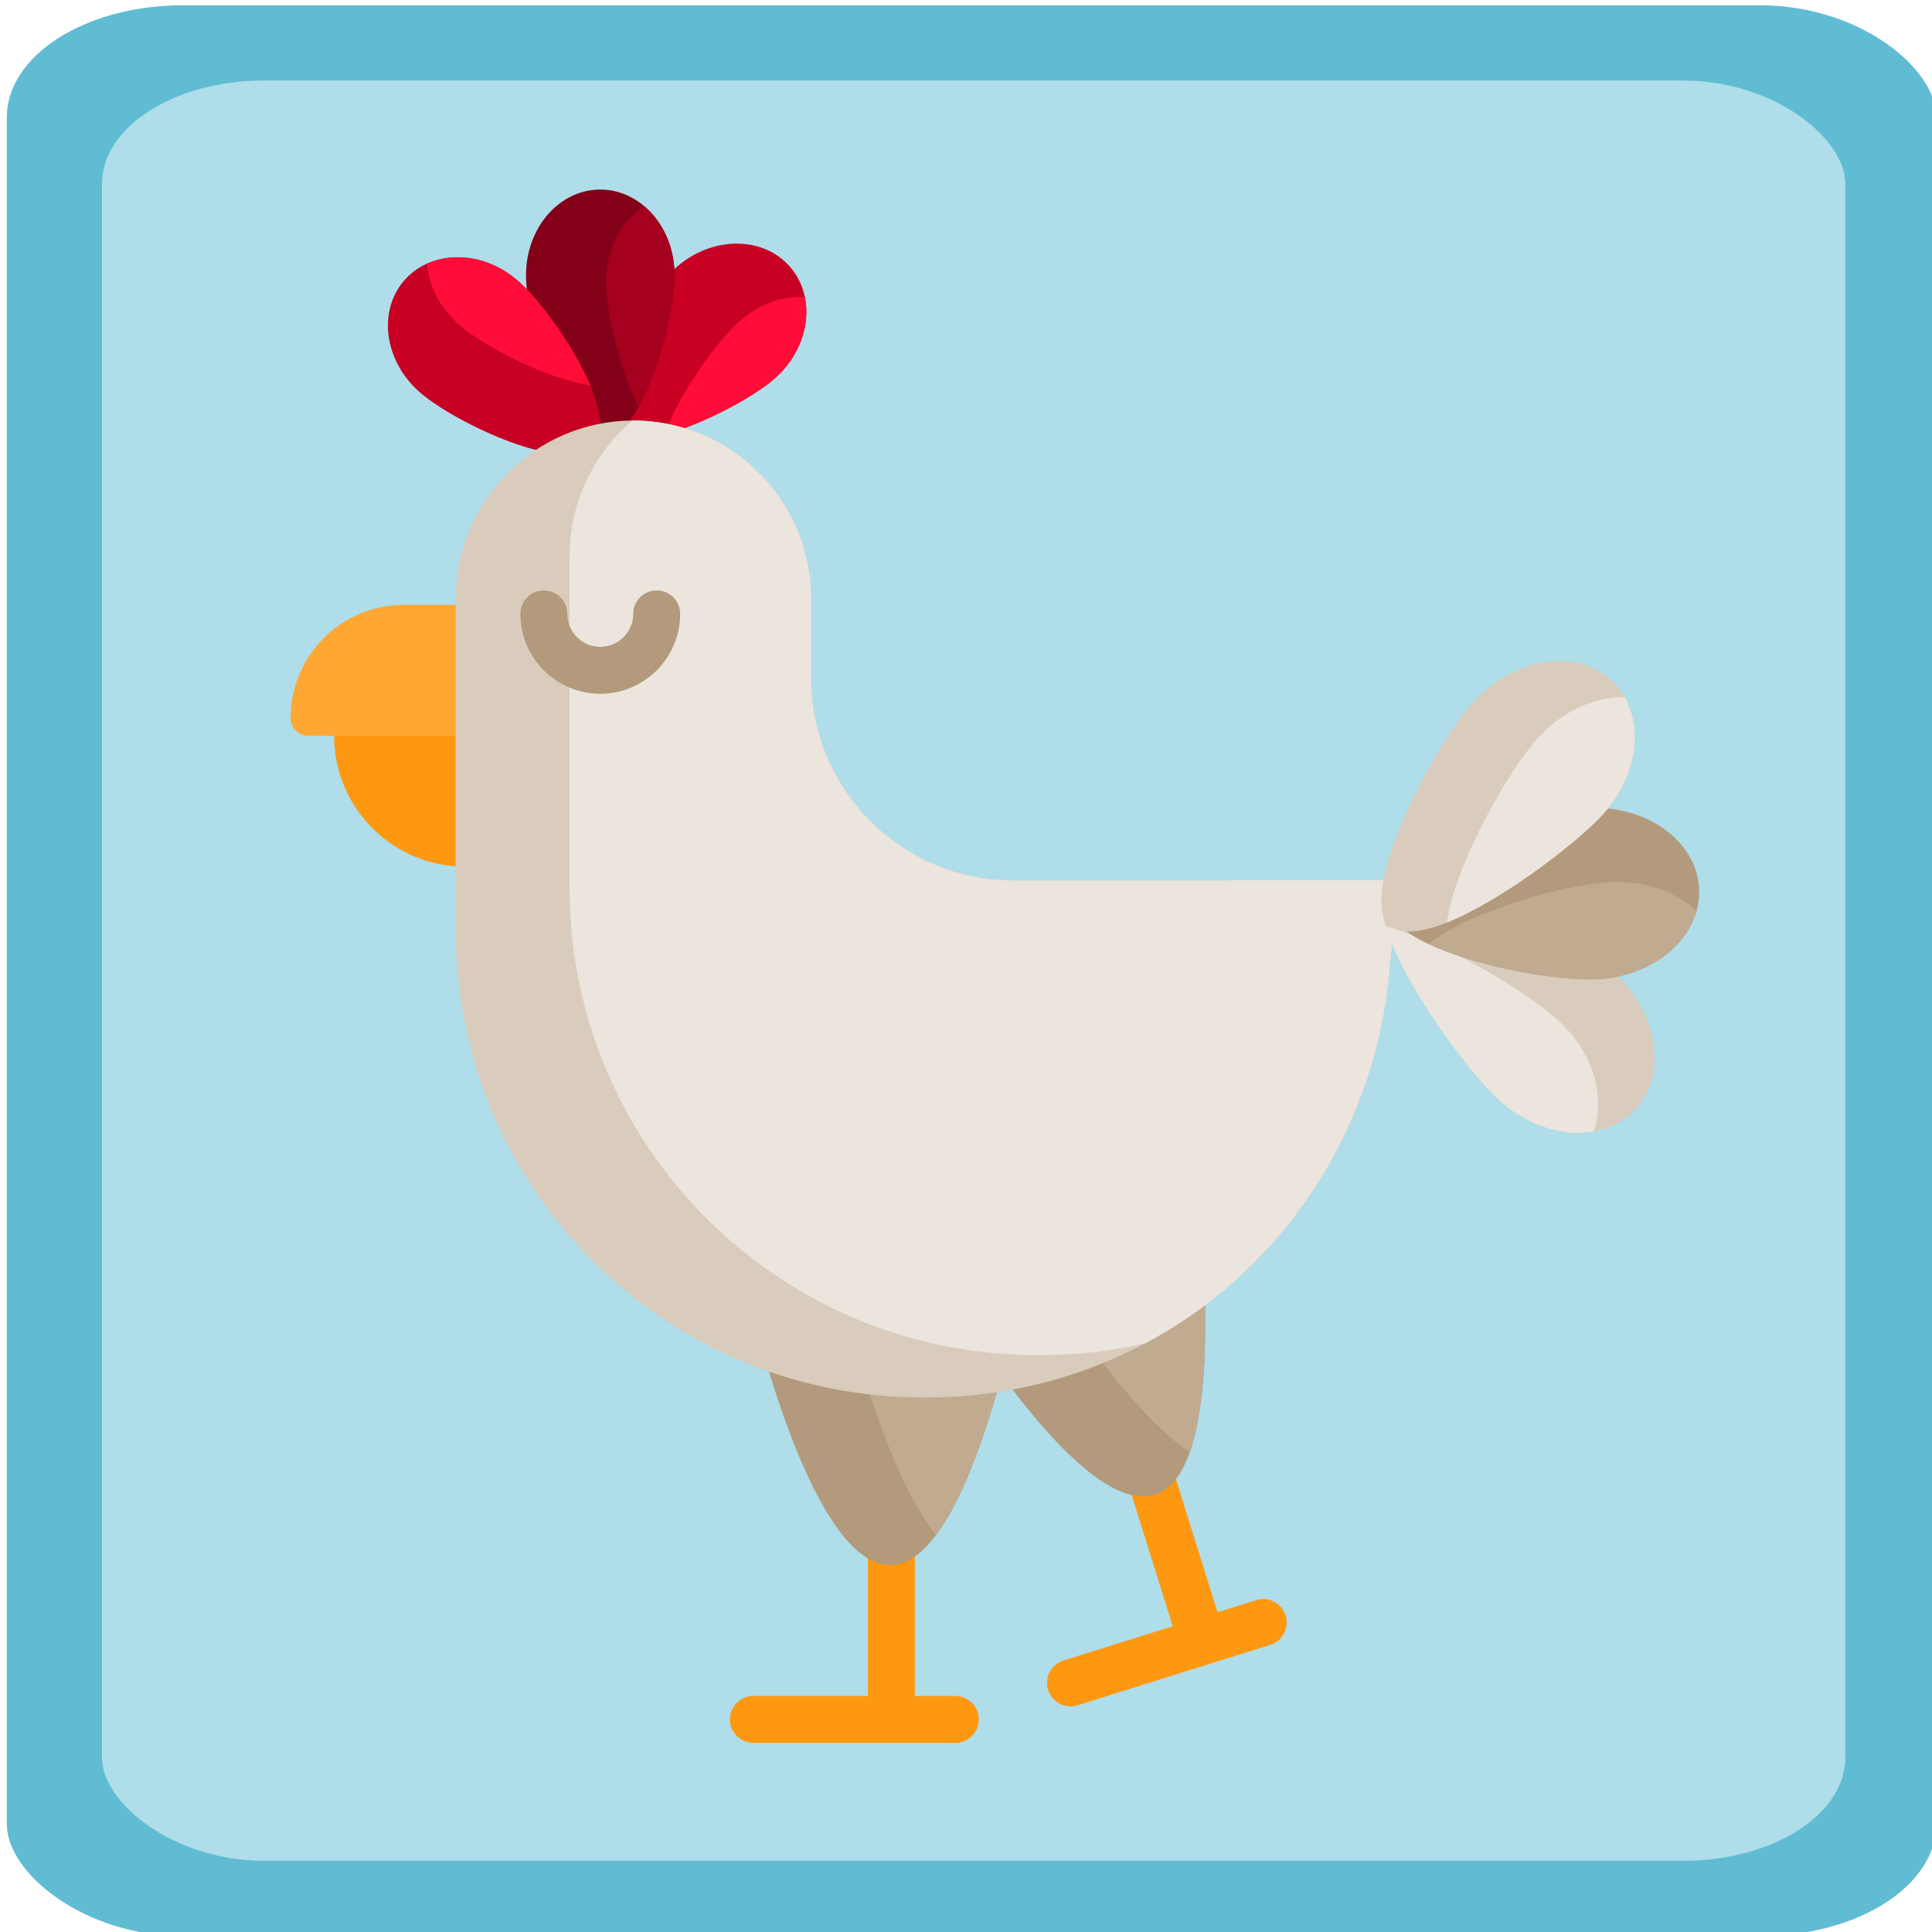 <?xml version="1.0" encoding="UTF-8" standalone="no"?>
<!-- Generator: Adobe Illustrator 19.0.0, SVG Export Plug-In . SVG Version: 6.00 Build 0)  -->

<svg
   xmlns:dc="http://purl.org/dc/elements/1.1/"
   xmlns:cc="http://creativecommons.org/ns#"
   xmlns:rdf="http://www.w3.org/1999/02/22-rdf-syntax-ns#"
   xmlns:svg="http://www.w3.org/2000/svg"
   xmlns="http://www.w3.org/2000/svg"
   xmlns:sodipodi="http://sodipodi.sourceforge.net/DTD/sodipodi-0.dtd"
   xmlns:inkscape="http://www.inkscape.org/namespaces/inkscape"
   version="1.1"
   id="Layer_1"
   x="0px"
   y="0px"
   viewBox="0 0 512 512"
   style="enable-background:new 0 0 512 512;"
   xml:space="preserve"
   sodipodi:docname="chicken.svg"
   inkscape:version="0.92.2 (5c3e80d, 2017-08-06)"><defs
     id="defs43" /><sodipodi:namedview
     pagecolor="#ffffff"
     bordercolor="#666666"
     borderopacity="1"
     objecttolerance="10"
     gridtolerance="10"
     guidetolerance="10"
     inkscape:pageopacity="0"
     inkscape:pageshadow="2"
     inkscape:window-width="1280"
     inkscape:window-height="945"
     id="namedview41"
     showgrid="false"
     inkscape:zoom="0.4609375"
     inkscape:cx="355.19852"
     inkscape:cy="371.82219"
     inkscape:window-x="-9"
     inkscape:window-y="-9"
     inkscape:window-maximized="1"
     inkscape:current-layer="g8" /><g
     id="g858"
     transform="translate(1.534)"><g
       transform="matrix(1.567,0,0,1,-145.237,0)"
       id="g8"><rect
         style="opacity:1;fill:#5fbcd3;fill-opacity:1;stroke:none;stroke-width:0.341;stroke-linecap:butt;stroke-miterlimit:4;stroke-dasharray:none;stroke-dashoffset:0;stroke-opacity:1;paint-order:normal"
         id="rect841"
         width="326.329"
         height="511.659"
         x="92.858"
         y="1.406"
         ry="29.706" /><rect
         ry="27.392"
         y="21.34"
         x="108.953"
         height="471.792"
         width="294.832"
         id="rect843"
         style="opacity:1;fill:#afdde9;fill-opacity:1;stroke:none;stroke-width:0.311;stroke-linecap:butt;stroke-miterlimit:4;stroke-dasharray:none;stroke-dashoffset:0;stroke-opacity:1;paint-order:normal" /><g
         id="g946"
         transform="matrix(0.513,0,0,0.804,128.631,50.234)"><path
           id="path834"
           d="m 183.21,62.454 c -6.962,6.024 -22.651,14.523 -36.142,18.36 -9.314,2.641 -17.586,3.053 -21.196,-1.124 -8.84,-10.222 13.553,-44.084 25.322,-54.254 11.769,-10.18 28.468,-10.139 37.318,0.083 2.486,2.878 4.095,6.261 4.837,9.871 1.918,9.169 -1.692,19.762 -10.139,27.064 z"
           style="fill:#c70024"
           inkscape:connector-curvature="0" /><path
           id="path836"
           d="m 183.21,62.454 c -6.962,6.024 -22.651,14.523 -36.142,18.36 4.899,-13.801 17.442,-31.078 25.271,-37.844 6.251,-5.405 13.894,-7.932 21.011,-7.581 1.917,9.17 -1.693,19.763 -10.14,27.065 z"
           style="fill:#ff0c38"
           inkscape:connector-curvature="0" /><path
           id="path838"
           d="m 150.389,28.169 c 0,10.232 -4.745,30.665 -11.851,43.434 -3.682,6.643 -8.004,11.212 -12.625,11.212 -13.522,0 -24.476,-39.092 -24.476,-54.646 C 101.437,12.615 112.39,0 125.913,0 c 5.446,0 10.469,2.053 14.543,5.518 6.024,5.127 9.933,13.368 9.933,22.651 z"
           style="fill:#830018"
           inkscape:connector-curvature="0" /><path
           id="path840"
           d="m 150.389,28.169 c 0,10.232 -4.745,30.665 -11.851,43.434 C 132.05,58.782 127.78,39.907 127.78,30.19 c 0,-10.634 5.116,-19.886 12.677,-24.672 6.023,5.127 9.932,13.368 9.932,22.651 z"
           style="fill:#a5001e"
           inkscape:connector-curvature="0" /><path
           id="path842"
           d="M 123.891,84.166 C 115.051,94.398 78.322,77.111 66.553,66.93 54.784,56.76 52.412,40.215 61.262,29.994 c 2.135,-2.465 4.724,-4.342 7.591,-5.611 9.025,-4.033 20.794,-2.197 29.716,5.529 7.241,6.261 18.504,21.475 24.033,34.646 3.476,8.242 4.693,15.678 1.289,19.608 z"
           style="fill:#c70024"
           inkscape:connector-curvature="0" /><path
           id="path844"
           d="M 122.602,64.558 C 108.038,62.309 87.646,51.737 79.426,44.63 73.01,39.091 69.39,31.654 68.854,24.383 c 9.025,-4.033 20.794,-2.197 29.716,5.529 7.24,6.261 18.503,21.475 24.032,34.646 z"
           style="fill:#ff0c38"
           inkscape:connector-curvature="0" /><path
           id="path846"
           d="m 242.973,496.528 h -13.35 v -62.515 c 0,-4.272 -3.464,-7.736 -7.736,-7.736 -4.272,0 -7.736,3.464 -7.736,7.736 v 62.515 h -37.767 c -4.272,0 -7.736,3.464 -7.736,7.736 0,4.272 3.464,7.736 7.736,7.736 h 66.588 c 4.272,0 7.736,-3.464 7.736,-7.736 0.001,-4.272 -3.463,-7.736 -7.735,-7.736 z"
           style="fill:#ff9811"
           inkscape:connector-curvature="0" /><path
           inkscape:connector-curvature="0"
           style="fill:#ff9811"
           d="m 342.15,464.943 -12.74,3.99 -18.685,-59.657 c -1.277,-4.077 -5.618,-6.347 -9.695,-5.07 -4.077,1.277 -6.347,5.618 -5.07,9.695 l 18.685,59.657 -36.041,11.288 c -4.077,1.277 -6.347,5.618 -5.07,9.695 1.277,4.077 5.618,6.347 9.695,5.07 l 63.544,-19.903 c 4.077,-1.277 6.347,-5.618 5.07,-9.695 -1.276,-4.077 -5.617,-6.347 -9.694,-5.07 z"
           id="path954" /><path
           id="path848"
           d="m 263.25,371.084 c -9.005,38.421 -18.009,60.897 -26.622,72.397 -32.924,43.96 -60.185,-72.397 -60.185,-72.397 z"
           style="fill:#b39a7c"
           inkscape:connector-curvature="0" /><path
           inkscape:connector-curvature="0"
           style="fill:#b39a7c"
           d="m 324.006,339.173 c 2.89,39.356 1.016,63.496 -3.766,77.045 -18.28,51.791 -79.073,-51.099 -79.073,-51.099 z"
           id="path956" /><path
           id="path850"
           d="m 263.25,371.084 c -9.005,38.421 -18.009,60.897 -26.622,72.397 -17.483,-21.887 -29.324,-72.397 -29.324,-72.397 z"
           style="fill:#c0ab91"
           inkscape:connector-curvature="0" /><path
           id="path852"
           d="M 101.437,180.032 H 29.615 c -3.199,0 -5.792,-2.593 -5.792,-5.792 0,-20.623 16.718,-37.341 37.341,-37.341 h 40.275 v 43.132 h -0.002 z"
           style="fill:#ffa733"
           inkscape:connector-curvature="0" /><path
           id="path854"
           d="M 115.79,180.032 H 38.176 v 0 c 0,23.821 19.311,43.132 43.132,43.132 h 34.483 v -43.132 z"
           style="fill:#ff9811"
           inkscape:connector-curvature="0" /><path
           inkscape:connector-curvature="0"
           style="fill:#c0ab91"
           d="m 324.006,339.173 c 2.89,39.356 1.016,63.496 -3.766,77.045 -23.226,-15.661 -49.623,-60.323 -49.623,-60.323 z"
           id="path958" /><path
           id="path856"
           d="m 388.695,227.672 -2.424,27.612 c -3.847,51.748 -32.986,98.648 -78.4,123.753 -0.805,0.444 -1.609,0.877 -2.424,1.31 -21.413,11.346 -45.786,17.782 -71.593,17.782 h -1.681 C 147.161,398.129 78.24,329.208 78.24,244.196 V 134.738 c 0,-32.119 26.209,-58.432 58.287,-58.597 h 0.309 c 16.111,0 30.768,6.591 41.382,17.215 10.624,10.624 17.215,25.271 17.215,41.382 v 26.271 c 0,36.854 29.881,66.724 66.724,66.724 h 71.655 v -0.062 z"
           style="fill:#d9ccbc"
           inkscape:connector-curvature="0" /><path
           id="path858"
           d="m 388.695,227.672 -2.424,27.612 c -3.847,51.748 -32.986,98.648 -78.4,123.753 -0.805,0.444 -1.609,0.877 -2.424,1.31 -10.954,2.496 -22.352,3.816 -34.038,3.816 h -1.681 c -85.022,0 -153.933,-68.921 -153.933,-153.944 V 120.772 c 0,-17.834 8.066,-33.862 20.732,-44.631 h 0.309 c 16.111,0 30.768,6.591 41.382,17.215 10.624,10.624 17.215,25.271 17.215,41.382 v 26.271 c 0,36.854 29.881,66.724 66.724,66.724 h 71.655 v -0.062 h 54.883 z"
           style="fill:#ebe5dd"
           inkscape:connector-curvature="0" /><path
           id="path860"
           d="m 125.913,166.203 c -14.524,0 -26.34,-11.816 -26.34,-26.34 0,-4.272 3.464,-7.736 7.736,-7.736 4.272,0 7.736,3.464 7.736,7.736 0,5.993 4.876,10.868 10.868,10.868 5.993,0 10.868,-4.876 10.868,-10.868 0,-4.272 3.464,-7.736 7.736,-7.736 4.272,0 7.736,3.464 7.736,7.736 0,14.522 -11.816,26.34 -26.34,26.34 z"
           style="fill:#b39a7c"
           inkscape:connector-curvature="0" /><path
           id="path862"
           d="m 467.188,303.081 c -3.641,3.961 -8.427,6.395 -13.718,7.344 -10.046,1.815 -21.918,-1.733 -31.294,-10.335 -10.696,-9.83 -31.8,-38.586 -37.338,-57.256 -1.867,-6.292 -1.97,-11.439 0.691,-14.337 10.552,-11.49 60.587,16.833 74.894,29.984 14.295,13.141 17.327,33.11 6.765,44.6 z"
           style="fill:#d9ccbc"
           inkscape:connector-curvature="0" /><path
           id="path864"
           d="m 453.47,310.425 c -10.046,1.815 -21.918,-1.733 -31.294,-10.335 -10.696,-9.83 -31.8,-38.586 -37.338,-57.256 19.237,5.126 46.952,21.867 57.018,31.119 11.325,10.407 15.585,25.105 11.614,36.472 z"
           style="fill:#ebe5dd"
           inkscape:connector-curvature="0" /><path
           id="path866"
           d="m 487.321,237.79 c -3.435,12.295 -16.771,21.825 -33.11,22.506 -12.893,0.547 -38.999,-3.95 -55.244,-11.614 -8.2,-3.858 -13.883,-8.52 -14.11,-13.739 -0.66,-15.596 47.57,-30.294 66.972,-31.109 19.412,-0.825 35.678,11.15 36.328,26.745 0.103,2.477 -0.186,4.89 -0.836,7.211 z"
           style="fill:#b39a7c"
           inkscape:connector-curvature="0" /><path
           id="path868"
           d="m 487.321,237.79 c -3.435,12.295 -16.771,21.825 -33.11,22.506 -12.893,0.547 -38.999,-3.95 -55.244,-11.614 13.79,-11.057 45.508,-19.814 60.35,-20.433 11.171,-0.474 21.3,3.291 28.004,9.541 z"
           style="fill:#c0ab91"
           inkscape:connector-curvature="0" /><path
           id="path870"
           d="m 455.439,207.053 c -9.201,9.489 -32.759,27.457 -50.407,34.533 -8.283,3.332 -15.265,4.26 -18.845,0.794 -11.212,-10.851 15.142,-60.69 28.654,-74.646 13.512,-13.956 33.553,-16.462 44.765,-5.611 1.599,1.547 2.929,3.29 3.992,5.168 6.446,11.304 3.424,27.797 -8.159,39.762 z"
           style="fill:#d9ccbc"
           inkscape:connector-curvature="0" /><path
           id="path872"
           d="m 455.439,207.053 c -9.201,9.489 -32.759,27.457 -50.407,34.533 2.589,-19.113 20.639,-51.191 31.057,-61.949 7.952,-8.21 18.164,-12.46 27.509,-12.346 6.446,11.304 3.424,27.797 -8.159,39.762 z"
           style="fill:#ebe5dd"
           inkscape:connector-curvature="0" /><g
           id="g874" /><g
           id="g876" /><g
           id="g878" /><g
           id="g880" /><g
           id="g882" /><g
           id="g884" /><g
           id="g886" /><g
           id="g888" /><g
           id="g890" /><g
           id="g892" /><g
           id="g894" /><g
           id="g896" /><g
           id="g898" /><g
           id="g900" /><g
           id="g902" /></g></g></g><g
     id="g10" /><g
     id="g12" /><g
     id="g14" /><g
     id="g16" /><g
     id="g18" /><g
     id="g20" /><g
     id="g22" /><g
     id="g24" /><g
     id="g26" /><g
     id="g28" /><g
     id="g30" /><g
     id="g32" /><g
     id="g34" /><g
     id="g36" /><g
     id="g38" /></svg>